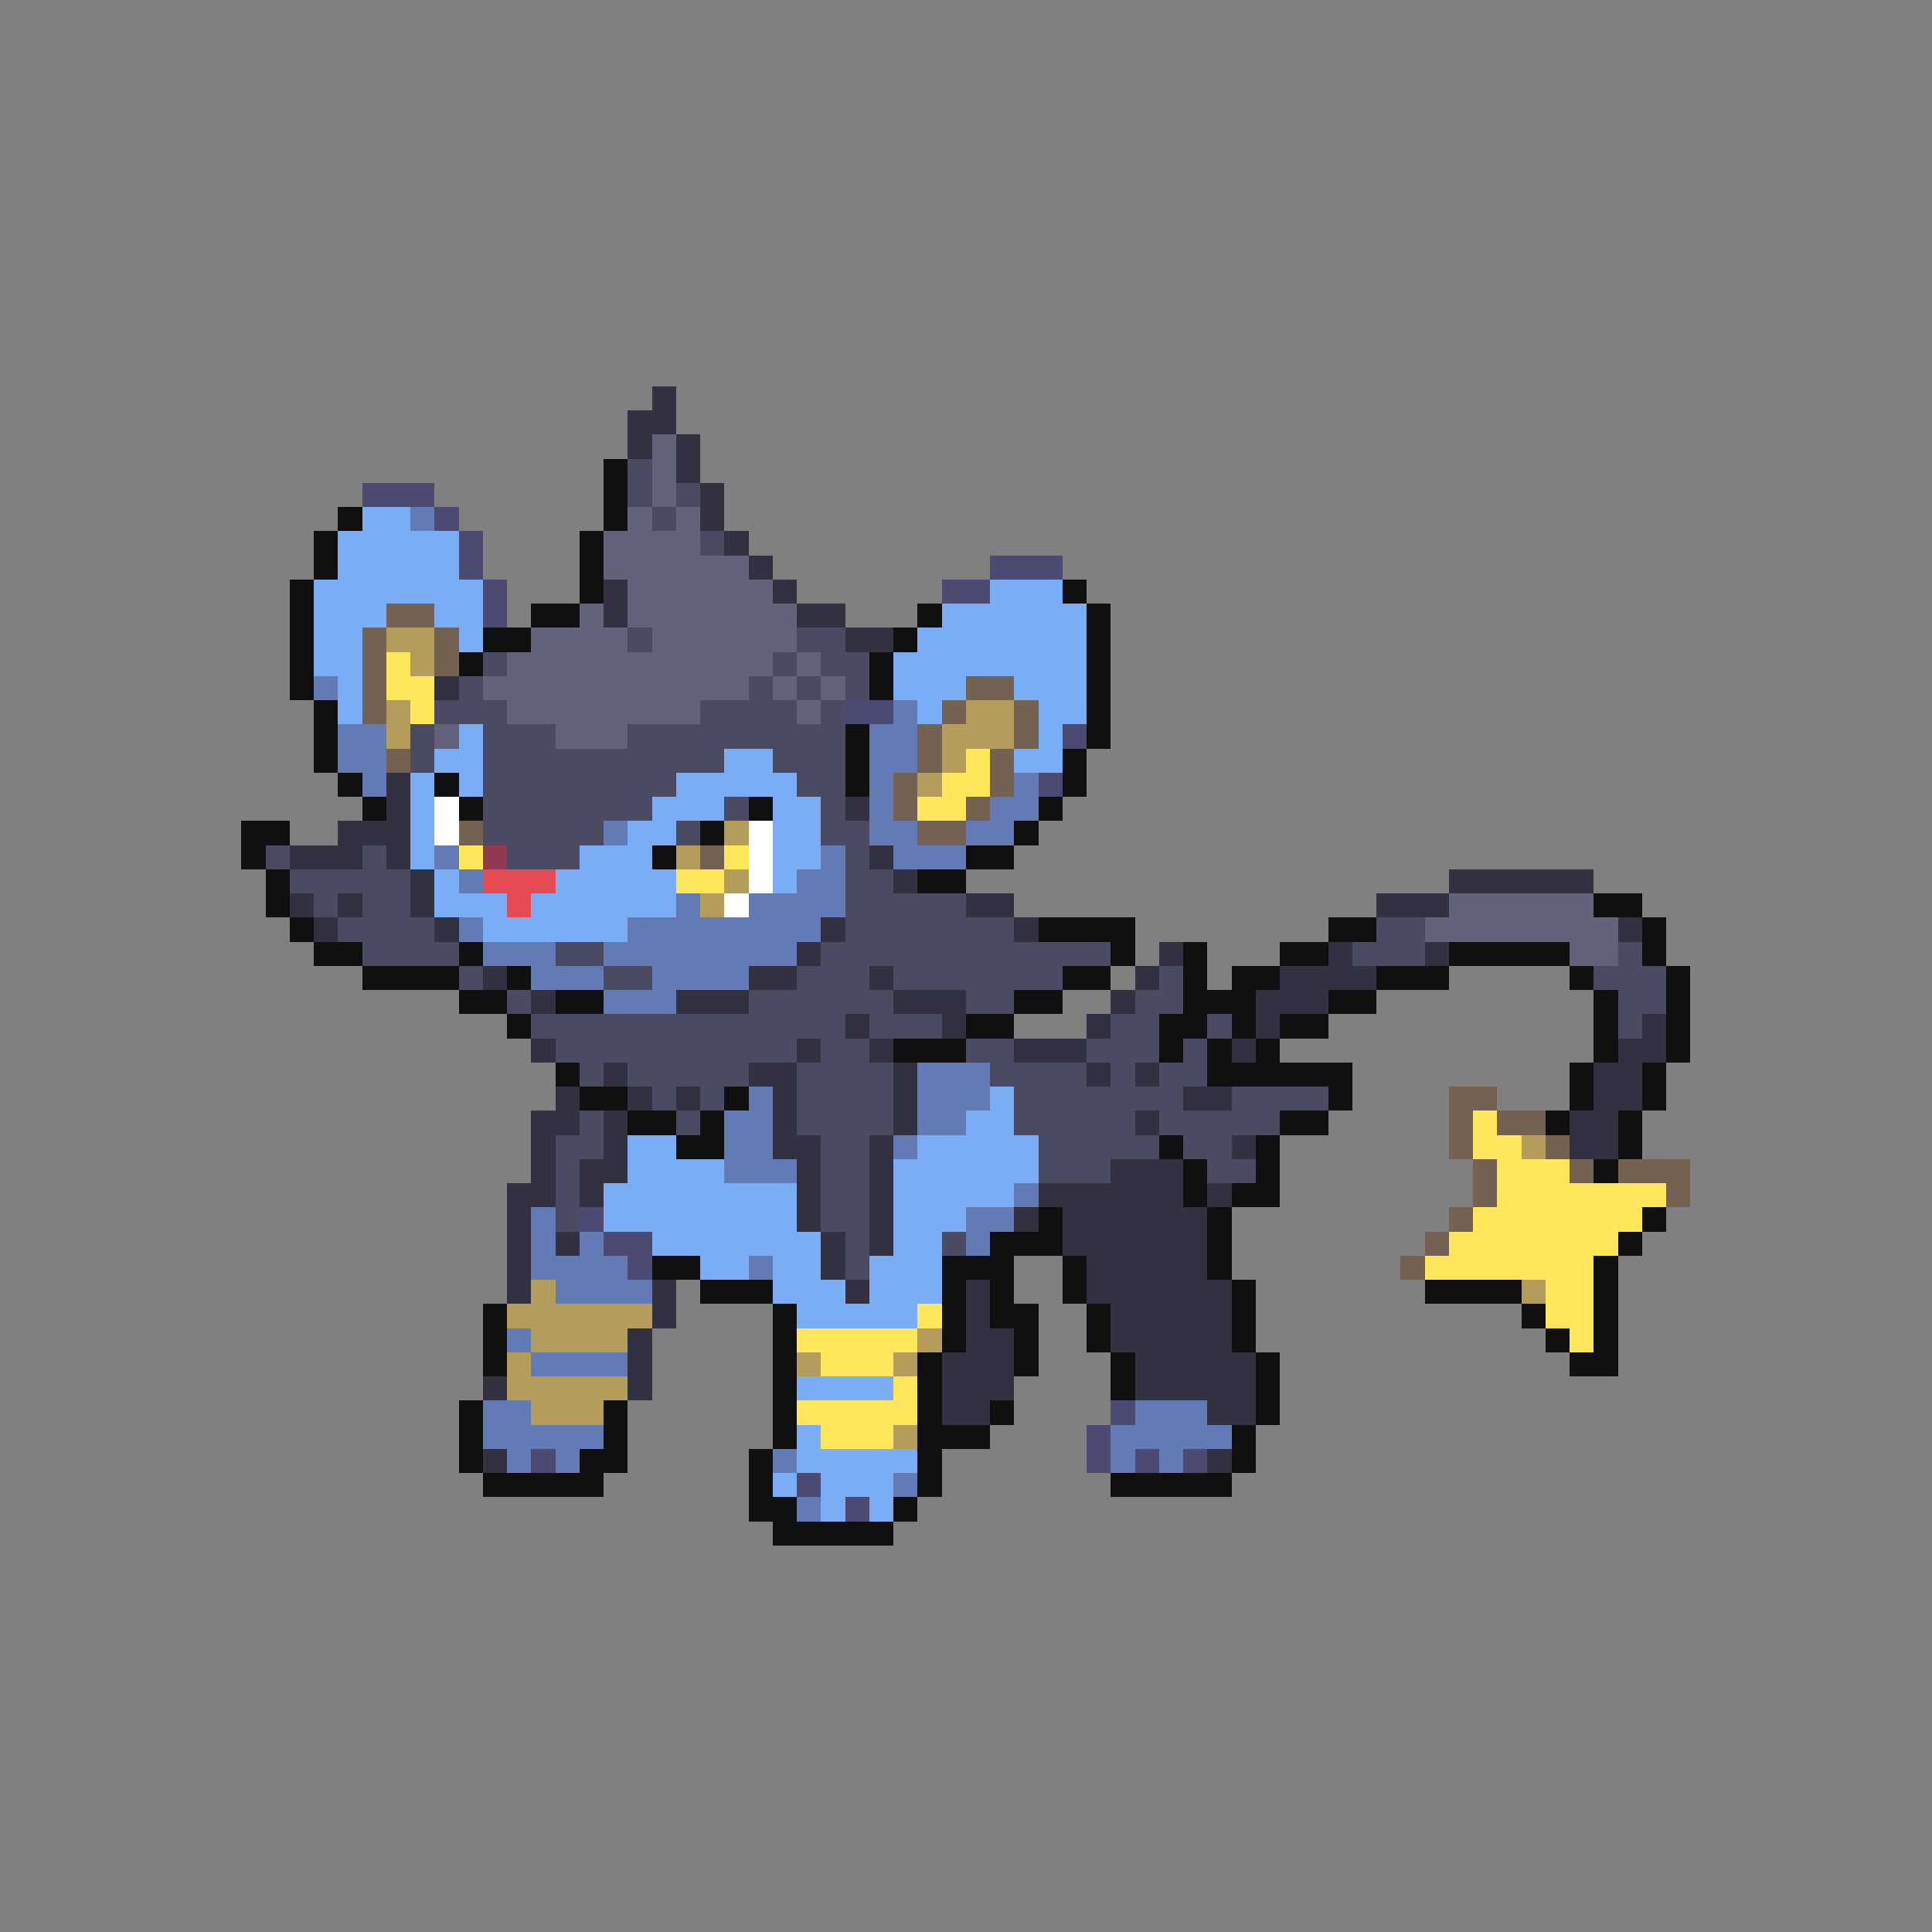 <svg xmlns="http://www.w3.org/2000/svg" viewBox="0 -0.5 80 80" shape-rendering="crispEdges">
<rect x="0" y="-0.5" width="80" height="80" fill="#808080" stroke="none"/>
<path stroke="#313141" d="M27 16h1M26 17h2M26 18h1M28 18h1M28 19h1M29 20h1M29 21h1M30 22h1M31 23h1M25 24h1M32 24h1M25 25h1M33 25h2M35 26h2M18 28h1M16 32h1M16 33h1M35 33h1M14 34h3M12 35h3M16 35h1M36 35h1M17 36h1M37 36h1M60 36h6M12 37h1M14 37h1M17 37h1M40 37h2M57 37h3M13 38h1M18 38h1M34 38h1M42 38h1M67 38h1M33 39h1M48 39h1M55 39h1M59 39h1M20 40h1M31 40h2M36 40h1M47 40h1M53 40h4M22 41h1M28 41h3M37 41h3M46 41h1M52 41h3M35 42h1M39 42h1M45 42h1M52 42h1M68 42h1M22 43h1M33 43h1M36 43h1M42 43h3M51 43h1M67 43h2M25 44h1M31 44h2M37 44h1M45 44h1M47 44h1M66 44h2M23 45h1M26 45h1M28 45h1M32 45h1M37 45h1M49 45h2M66 45h2M22 46h2M25 46h1M32 46h1M37 46h1M47 46h1M65 46h2M22 47h1M25 47h1M32 47h2M36 47h1M51 47h1M65 47h2M22 48h1M24 48h2M33 48h1M36 48h1M46 48h3M21 49h2M24 49h1M33 49h1M36 49h1M43 49h6M50 49h1M21 50h1M33 50h1M36 50h1M42 50h1M44 50h6M21 51h1M23 51h1M34 51h1M36 51h1M44 51h6M21 52h1M34 52h1M45 52h5M21 53h1M27 53h1M35 53h1M40 53h1M45 53h6M27 54h1M40 54h1M46 54h5M26 55h1M40 55h2M46 55h5M26 56h1M39 56h3M47 56h5M20 57h1M26 57h1M39 57h3M47 57h5M39 58h2M50 58h2M20 60h1M50 60h1" />
<path stroke="#62627b" d="M27 18h1M27 19h1M27 20h1M26 21h1M28 21h1M25 22h4M25 23h6M26 24h6M24 25h1M26 25h7M22 26h4M27 26h6M21 27h11M33 27h1M20 28h11M32 28h1M34 28h1M21 29h8M33 29h1M18 30h1M23 30h3M60 37h6M59 38h8M65 39h2" />
<path stroke="#101010" d="M25 19h1M25 20h1M14 21h1M25 21h1M13 22h1M24 22h1M13 23h1M24 23h1M12 24h1M24 24h1M44 24h1M12 25h1M22 25h2M38 25h1M45 25h1M12 26h1M20 26h2M37 26h1M45 26h1M12 27h1M19 27h1M36 27h1M45 27h1M12 28h1M36 28h1M45 28h1M13 29h1M45 29h1M13 30h1M35 30h1M45 30h1M13 31h1M35 31h1M44 31h1M14 32h1M18 32h1M35 32h1M44 32h1M15 33h1M19 33h1M31 33h1M43 33h1M10 34h2M29 34h1M42 34h1M10 35h1M27 35h1M40 35h2M11 36h1M38 36h2M11 37h1M66 37h2M12 38h1M43 38h4M55 38h2M68 38h1M13 39h2M19 39h1M46 39h1M49 39h1M53 39h2M60 39h5M68 39h1M15 40h4M21 40h1M44 40h2M49 40h1M51 40h2M57 40h3M65 40h1M69 40h1M19 41h2M23 41h2M42 41h2M49 41h3M55 41h2M66 41h1M69 41h1M21 42h1M40 42h2M48 42h2M51 42h1M53 42h2M66 42h1M69 42h1M37 43h3M48 43h1M50 43h1M52 43h1M66 43h1M69 43h1M23 44h1M50 44h6M65 44h1M68 44h1M24 45h2M30 45h1M55 45h1M65 45h1M68 45h1M26 46h2M29 46h1M53 46h2M64 46h1M67 46h1M28 47h2M48 47h1M52 47h1M67 47h1M49 48h1M52 48h1M66 48h1M49 49h1M51 49h2M43 50h1M50 50h1M68 50h1M41 51h3M50 51h1M67 51h1M27 52h2M39 52h3M44 52h1M50 52h1M66 52h1M29 53h3M39 53h1M41 53h1M44 53h1M51 53h1M59 53h4M66 53h1M20 54h1M32 54h1M39 54h1M41 54h2M45 54h1M51 54h1M63 54h1M66 54h1M20 55h1M32 55h1M39 55h1M42 55h1M45 55h1M51 55h1M64 55h1M66 55h1M20 56h1M32 56h1M38 56h1M42 56h1M46 56h1M52 56h1M65 56h2M32 57h1M38 57h1M46 57h1M52 57h1M19 58h1M25 58h1M32 58h1M38 58h1M41 58h1M52 58h1M19 59h1M25 59h1M32 59h1M38 59h3M51 59h1M19 60h1M24 60h2M31 60h1M38 60h1M51 60h1M20 61h5M31 61h1M38 61h1M46 61h5M31 62h2M37 62h1M32 63h5" />
<path stroke="#4a4a62" d="M26 19h1M26 20h1M28 20h1M27 21h1M29 22h1M26 26h1M33 26h2M20 27h1M32 27h1M34 27h2M19 28h1M31 28h1M33 28h1M35 28h1M18 29h3M29 29h4M34 29h1M17 30h1M20 30h3M26 30h9M17 31h1M20 31h10M32 31h3M20 32h8M33 32h2M20 33h7M30 33h1M34 33h1M20 34h5M28 34h1M34 34h2M11 35h1M15 35h1M21 35h3M35 35h1M12 36h5M35 36h2M13 37h1M15 37h2M35 37h5M14 38h4M35 38h7M57 38h2M15 39h4M23 39h2M34 39h12M56 39h3M67 39h1M19 40h1M25 40h2M33 40h3M37 40h7M48 40h1M66 40h3M21 41h1M31 41h6M40 41h2M47 41h2M67 41h2M22 42h13M36 42h3M46 42h2M50 42h1M67 42h1M23 43h10M34 43h2M40 43h2M45 43h3M49 43h1M24 44h1M26 44h5M33 44h4M41 44h4M46 44h1M48 44h2M27 45h1M29 45h1M33 45h4M42 45h7M51 45h4M24 46h1M28 46h1M33 46h4M42 46h5M48 46h5M23 47h2M34 47h2M43 47h5M49 47h2M23 48h1M34 48h2M43 48h3M50 48h2M23 49h1M34 49h2M23 50h1M34 50h2M35 51h1M39 51h1M35 52h1" />
<path stroke="#4a4a73" d="M15 20h3M18 21h1M19 22h1M19 23h1M41 23h3M20 24h1M39 24h2M20 25h1M35 29h2M44 30h1M43 32h1M24 50h1M25 51h2M26 52h1M46 58h1M45 59h1M22 60h1M45 60h1M47 60h1M49 60h1M33 61h1M35 62h1" />
<path stroke="#7bacf6" d="M15 21h2M14 22h5M14 23h5M13 24h7M41 24h3M13 25h3M18 25h2M39 25h6M13 26h2M19 26h1M38 26h7M13 27h2M37 27h8M14 28h1M37 28h3M42 28h3M14 29h1M38 29h1M43 29h2M19 30h1M43 30h1M18 31h2M30 31h2M42 31h2M17 32h1M19 32h1M28 32h5M17 33h1M27 33h3M32 33h2M17 34h1M26 34h2M32 34h2M17 35h1M24 35h3M32 35h2M18 36h1M23 36h5M32 36h1M18 37h3M22 37h6M20 38h6M41 45h1M40 46h2M26 47h2M38 47h5M26 48h4M37 48h6M25 49h8M37 49h5M25 50h8M37 50h3M27 51h7M37 51h2M29 52h2M32 52h2M36 52h3M32 53h3M36 53h3M33 54h5M33 57h4M33 59h1M33 60h5M32 61h1M34 61h3M34 62h1M36 62h1" />
<path stroke="#627bb4" d="M17 21h1M13 28h1M37 29h1M14 30h2M36 30h2M14 31h2M36 31h2M15 32h1M36 32h1M42 32h1M36 33h1M41 33h2M25 34h1M36 34h2M40 34h2M18 35h1M34 35h1M37 35h3M19 36h1M33 36h2M28 37h1M31 37h4M19 38h1M26 38h8M20 39h3M25 39h8M22 40h3M27 40h4M25 41h3M38 44h3M31 45h1M38 45h3M30 46h2M38 46h2M30 47h2M37 47h1M30 48h3M42 49h1M22 50h1M40 50h2M22 51h1M24 51h1M40 51h1M22 52h4M31 52h1M23 53h4M21 55h1M22 56h4M20 58h2M47 58h3M20 59h5M46 59h5M21 60h1M23 60h1M32 60h1M46 60h1M48 60h1M37 61h1M33 62h1" />
<path stroke="#736252" d="M16 25h2M15 26h1M18 26h1M15 27h1M18 27h1M15 28h1M40 28h2M15 29h1M39 29h1M42 29h1M38 30h1M42 30h1M16 31h1M38 31h1M41 31h1M37 32h1M41 32h1M37 33h1M40 33h1M19 34h1M38 34h2M29 35h1M60 45h2M60 46h1M62 46h2M60 47h1M64 47h1M61 48h1M65 48h1M67 48h3M61 49h1M69 49h1M60 50h1M59 51h1M58 52h1" />
<path stroke="#b49c5a" d="M16 26h2M17 27h1M16 29h1M40 29h2M16 30h1M39 30h3M39 31h1M38 32h1M30 34h1M28 35h1M30 36h1M29 37h1M63 47h1M22 53h1M63 53h1M21 54h6M22 55h4M38 55h1M21 56h1M33 56h1M37 56h1M21 57h5M22 58h3M37 59h1" />
<path stroke="#ffe65a" d="M16 27h1M16 28h2M17 29h1M40 31h1M39 32h2M38 33h2M19 35h1M30 35h1M28 36h2M61 46h1M61 47h2M62 48h3M62 49h7M61 50h7M60 51h7M59 52h7M64 53h2M38 54h1M64 54h2M33 55h5M65 55h1M34 56h3M37 57h1M33 58h5M34 59h3" />
<path stroke="#ffffff" d="M18 33h1M18 34h1M31 34h1M31 35h1M31 36h1M30 37h1" />
<path stroke="#943952" d="M20 35h1" />
<path stroke="#e64a52" d="M20 36h3M21 37h1" />
</svg>